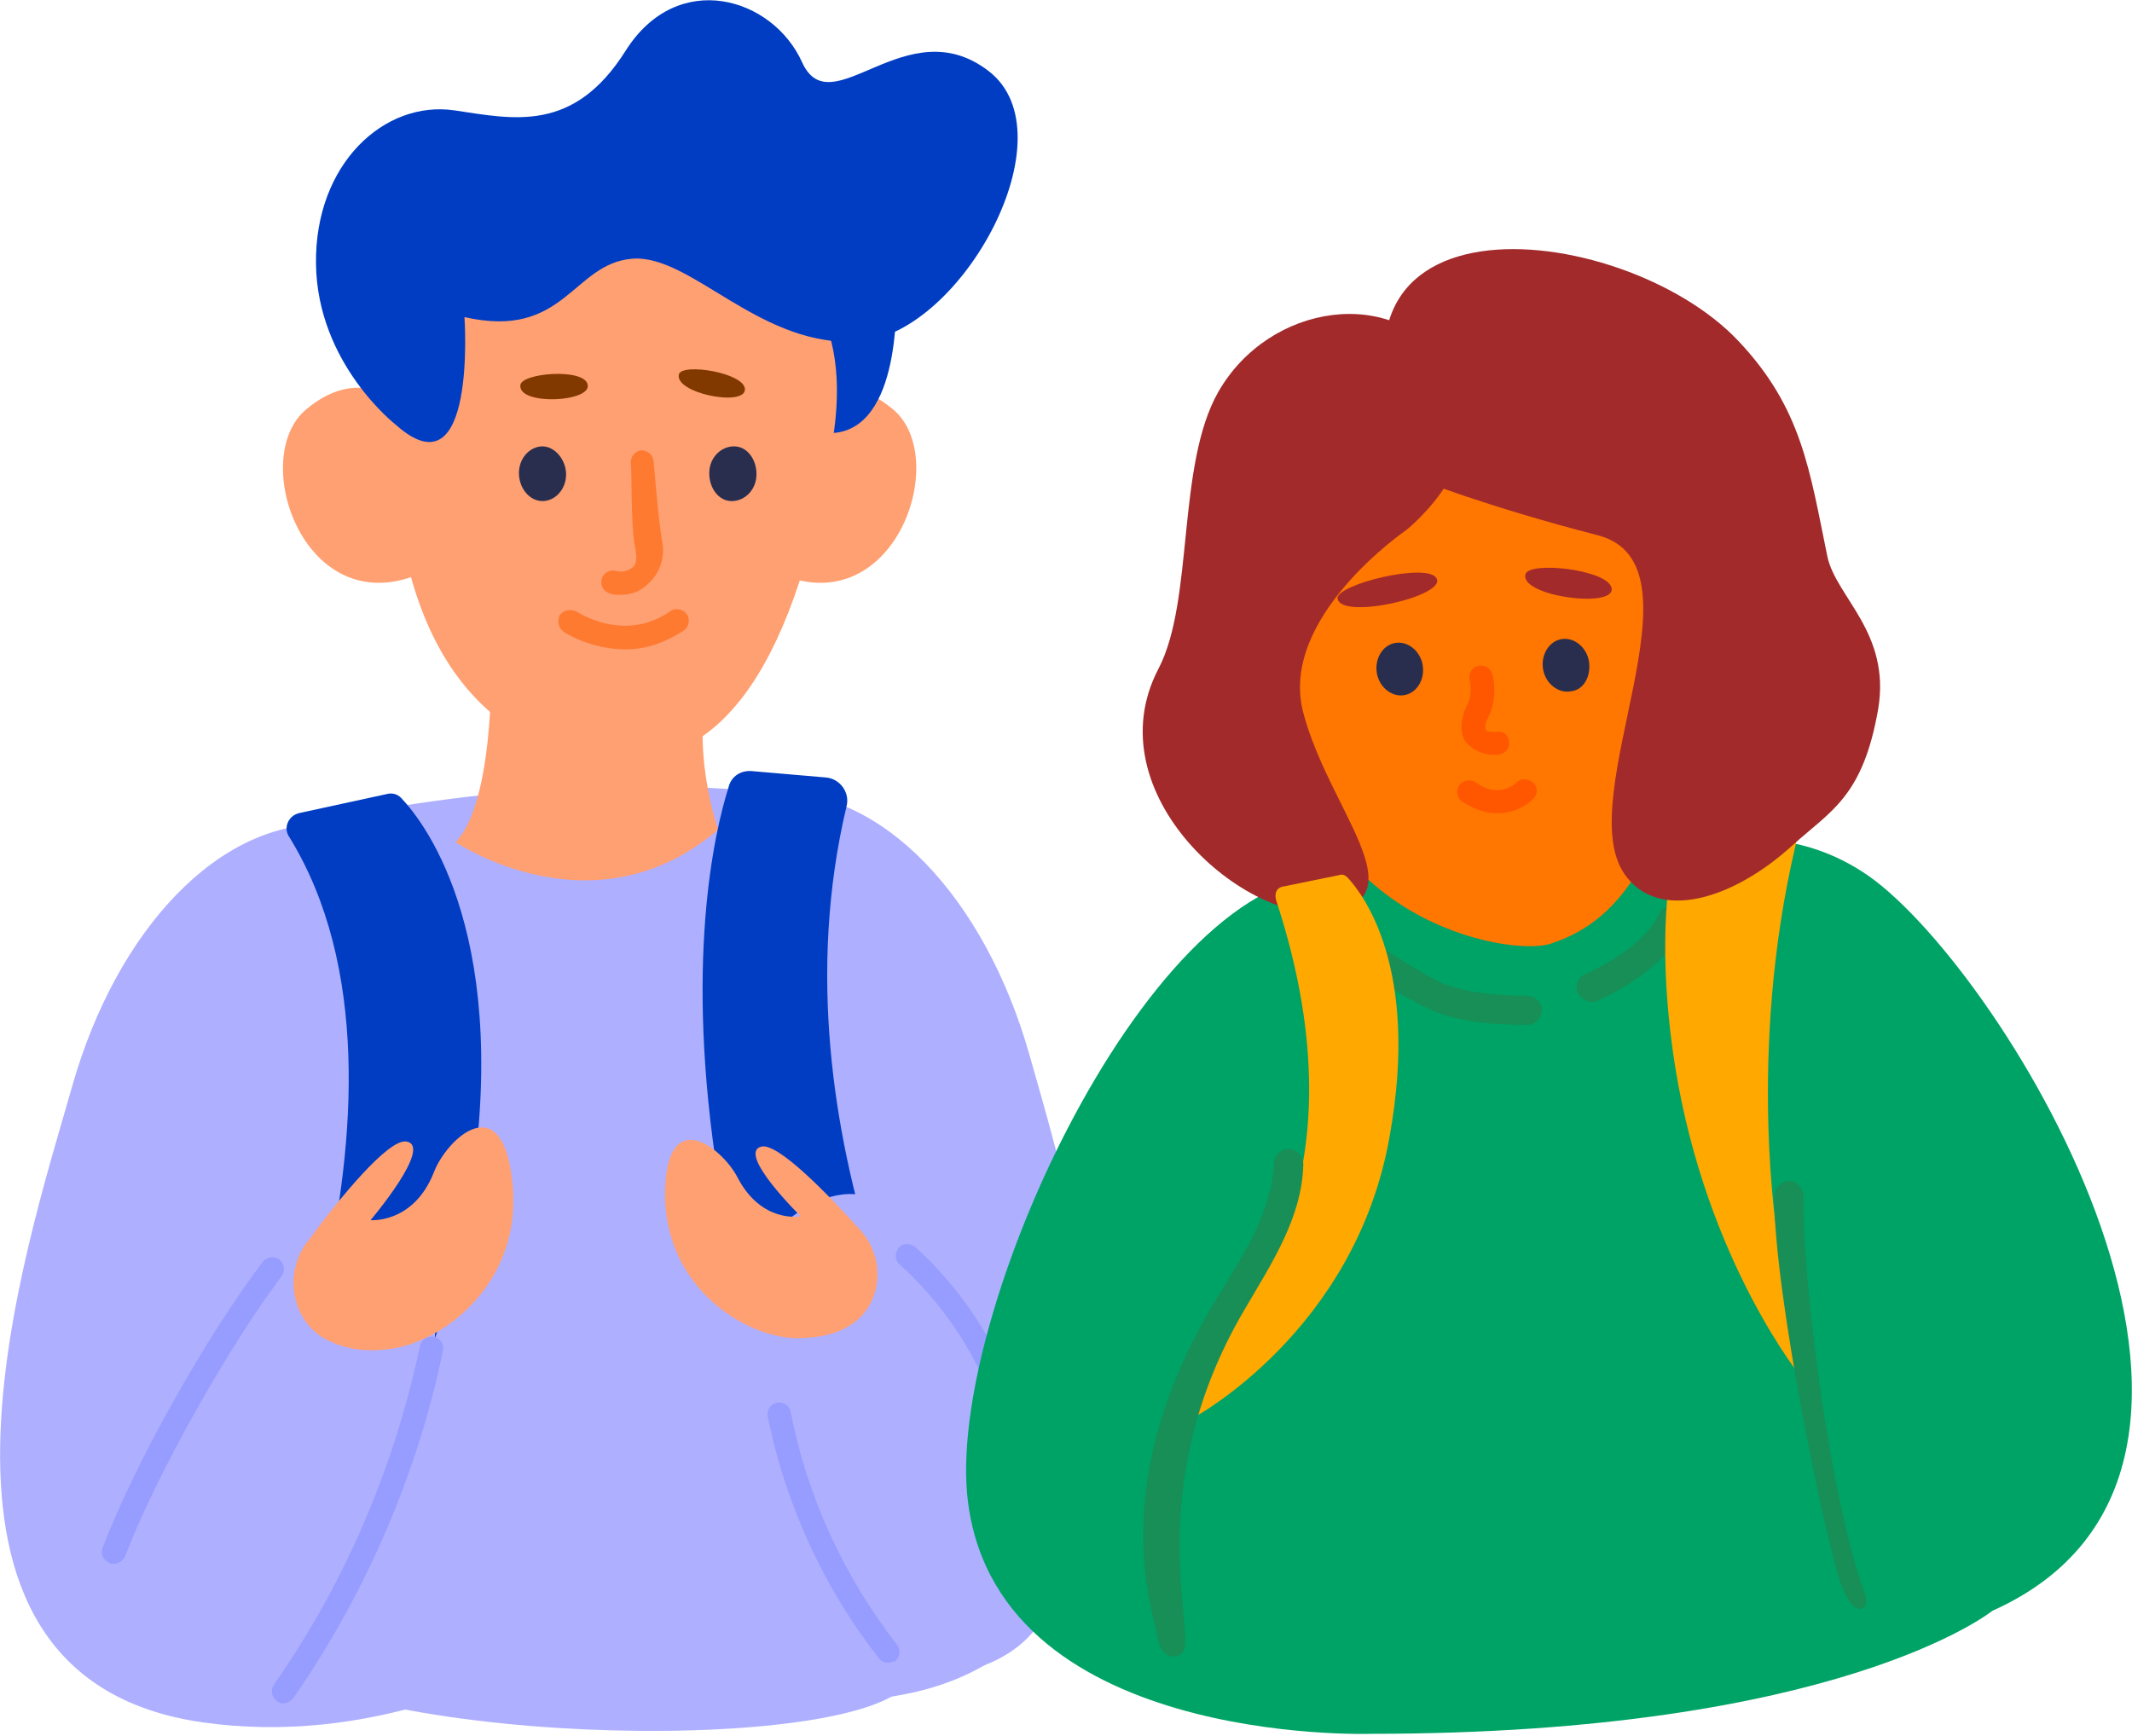 <svg width="151" height="123" viewBox="0 0 151 123" fill="none" xmlns="http://www.w3.org/2000/svg">
<path d="M20.133 58.76C20.133 58.76 36.851 54.267 54.648 56.154C69.298 57.682 64.624 73.495 64.894 92.632C65.164 111.769 71.186 116.082 62.917 120.305C54.648 124.527 19.324 123.09 15.28 114.914C11.325 106.648 20.133 58.76 20.133 58.76Z" fill="#AEAFFF"/>
<path d="M23.369 58.4C15.549 58.041 8.269 65.858 5.123 76.909C1.977 88.05 -8.449 118.777 14.381 122.012C37.301 125.246 57.614 103.953 54.917 101.437C52.131 98.921 52.58 94.878 47.188 96.316C41.705 97.753 22.38 106.828 22.38 106.828C22.38 106.828 39.368 59.119 23.369 58.4Z" fill="#AEAFFF"/>
<path d="M54.648 56.154C62.467 55.795 69.748 63.611 72.893 74.662C76.039 85.803 85.836 116.89 62.917 120.215C39.997 123.449 20.403 101.706 23.099 99.191C25.886 96.675 25.436 92.632 30.829 94.069C36.312 95.507 55.636 104.581 55.636 104.581C55.636 104.581 38.649 56.873 54.648 56.154Z" fill="#AEAFFF"/>
<path d="M34.784 47.439C34.784 47.439 34.964 56.873 32.267 59.658C32.267 59.658 42.064 66.307 50.873 58.76C50.873 58.76 48.715 52.83 50.423 47.529H34.784V47.439Z" fill="#FFA072"/>
<path d="M56.086 29.02C56.086 29.02 59.142 25.517 63.276 29.02C67.411 32.525 63.276 44.384 54.917 40.521L56.086 29.02Z" fill="#FFA072"/>
<path d="M63.456 20.575C63.456 20.575 63.995 29.919 59.321 30.638C54.648 31.357 56.984 21.294 56.984 21.294L63.456 20.575Z" fill="#003DC3"/>
<path d="M42.963 15.903C42.963 15.903 61.928 13.387 58.962 31.267C55.996 49.056 50.154 53.818 44.311 53.908C38.469 53.998 29.211 50.494 27.953 33.962C26.874 17.161 42.963 15.903 42.963 15.903Z" fill="#FFA072"/>
<path d="M28.852 29.02C28.852 29.02 25.796 25.517 21.661 29.02C17.527 32.525 21.661 44.384 30.02 40.521L28.852 29.02Z" fill="#FFA072"/>
<path d="M28.043 30.099C28.043 30.099 22.47 25.786 22.38 18.688C22.291 11.59 27.234 7.098 32.177 7.817C36.402 8.446 40.626 9.434 44.311 3.594C47.996 -2.246 54.737 -0.18 56.805 4.403C58.872 8.985 64.175 0.539 70.017 5.031C75.859 9.524 68.13 23.54 61.029 24.169C53.929 24.798 48.985 17.969 44.761 18.329C40.536 18.688 39.997 24.079 32.896 22.462C32.896 22.462 33.795 35.22 28.043 30.099Z" fill="#003DC3"/>
<path d="M43.952 42.138C43.682 42.138 43.413 42.138 43.233 42.048C42.783 41.958 42.514 41.509 42.603 41.06C42.693 40.611 43.143 40.341 43.592 40.431C44.221 40.611 44.581 40.341 44.85 40.161C45.21 39.802 45.03 38.993 44.94 38.544C44.671 37.107 44.761 32.974 44.671 32.794C44.671 32.345 44.94 31.985 45.39 31.896C45.839 31.896 46.199 32.165 46.289 32.614C46.289 32.614 46.648 37.107 46.918 38.454C47.098 39.443 46.738 40.611 45.929 41.33C45.39 41.869 44.761 42.138 43.952 42.138Z" fill="#FF7A31"/>
<path d="M50.243 33.333C50.333 32.255 51.232 31.536 52.131 31.626C53.03 31.716 53.659 32.704 53.569 33.782C53.479 34.861 52.58 35.579 51.681 35.489C50.783 35.4 50.154 34.411 50.243 33.333Z" fill="#292E4E"/>
<path d="M36.761 33.693C36.671 32.614 37.39 31.716 38.289 31.626C39.188 31.536 39.997 32.435 40.087 33.423C40.177 34.501 39.458 35.4 38.559 35.489C37.66 35.579 36.851 34.771 36.761 33.693Z" fill="#292E4E"/>
<path d="M44.311 46.002C41.885 46.002 39.997 44.834 39.907 44.744C39.548 44.474 39.458 44.025 39.638 43.576C39.907 43.216 40.356 43.126 40.806 43.306C40.986 43.396 44.221 45.552 47.457 43.306C47.817 43.037 48.356 43.126 48.626 43.486C48.895 43.845 48.805 44.384 48.446 44.654C46.918 45.642 45.57 46.002 44.311 46.002Z" fill="#FF7A31"/>
<path d="M27.414 56.244C27.773 56.154 28.133 56.244 28.402 56.514C30.2 58.4 36.402 66.576 33.166 85.534C29.301 107.457 15.819 118.508 15.819 118.508L16.898 108.984C16.898 108.984 31.728 77.538 20.493 59.299C20.044 58.67 20.403 57.771 21.212 57.592L27.414 56.244Z" fill="#003DC3"/>
<path d="M14.381 120.215C14.381 120.215 29.481 128.481 30.829 94.07C30.829 94.07 25.256 86.972 20.762 91.464C16.178 95.866 -1.169 116.172 14.381 120.215Z" fill="#AEAFFF"/>
<path d="M53.299 54.627C52.49 54.537 51.771 54.986 51.592 55.795C50.603 58.94 48.446 68.194 50.873 83.468C54.468 105.39 71.455 115.094 71.455 115.094L69.208 105.839C69.208 105.66 69.118 105.57 69.029 105.39C67.591 103.054 54.378 80.593 59.951 57.142C60.22 56.154 59.501 55.166 58.513 55.076L53.299 54.627Z" fill="#003DC3"/>
<path d="M23.459 95.058C20.673 93.89 19.954 90.206 21.841 87.87C24.088 84.815 27.504 80.682 28.762 80.862C30.739 81.132 26.245 86.432 26.245 86.432C26.245 86.432 29.301 86.702 30.739 83.018C31.638 80.682 35.683 76.819 36.312 84.007C36.941 91.105 31.099 95.327 27.234 95.597C25.706 95.776 24.448 95.507 23.459 95.058Z" fill="#FFA072"/>
<path d="M68.309 118.418C68.309 118.418 54.827 123.09 53.479 88.679C53.479 88.679 59.052 81.581 63.546 86.073C68.13 90.475 83.859 114.375 68.309 118.418Z" fill="#AEAFFF"/>
<path d="M60.041 93.98C62.467 92.632 62.827 89.218 60.939 87.151C58.602 84.546 55.097 80.952 53.929 81.221C52.131 81.671 56.715 86.163 56.715 86.163C56.715 86.163 53.929 86.702 52.221 83.378C51.142 81.311 47.098 78.077 47.098 84.725C47.188 91.374 52.94 94.788 56.445 94.788C57.973 94.788 59.142 94.519 60.041 93.98Z" fill="#FFA072"/>
<path d="M20.043 120.664C19.864 120.664 19.684 120.574 19.594 120.484C19.235 120.215 19.145 119.676 19.414 119.316C24.448 112.129 27.953 103.863 29.75 95.327C29.84 94.878 30.29 94.609 30.739 94.698C31.189 94.788 31.458 95.237 31.368 95.687C29.571 104.402 25.886 112.937 20.762 120.305C20.493 120.574 20.313 120.664 20.043 120.664Z" fill="#979CFF"/>
<path d="M62.917 117.789C62.647 117.789 62.467 117.699 62.288 117.519C58.333 112.488 55.636 106.558 54.378 100.359C54.288 99.909 54.558 99.46 55.007 99.37C55.456 99.281 55.906 99.55 55.996 99.999C57.164 106.019 59.771 111.679 63.546 116.531C63.815 116.89 63.726 117.43 63.366 117.699C63.186 117.699 63.007 117.789 62.917 117.789Z" fill="#979CFF"/>
<path d="M71.905 102.605C71.545 102.605 71.186 102.335 71.096 101.976C70.017 97.214 67.321 92.811 63.726 89.577C63.366 89.308 63.366 88.768 63.636 88.409C63.905 88.05 64.445 88.05 64.804 88.319C68.669 91.823 71.455 96.495 72.714 101.527C72.803 101.976 72.534 102.425 72.085 102.515C71.995 102.605 71.995 102.605 71.905 102.605Z" fill="#979CFF"/>
<path d="M7.999 110.781C7.909 110.781 7.82 110.781 7.73 110.691C7.28 110.511 7.101 110.062 7.28 109.613C9.617 103.503 14.65 94.609 18.605 89.397C18.875 89.038 19.414 88.948 19.774 89.218C20.133 89.487 20.223 90.026 19.953 90.386C16.178 95.417 11.145 104.312 8.898 110.152C8.718 110.601 8.359 110.781 7.999 110.781Z" fill="#979CFF"/>
<path d="M112.081 63.611C112.081 63.611 122.777 55.346 132.395 62.084C142.012 68.912 163.583 104.042 141.113 114.105C141.113 114.105 130.327 122.82 97.071 122.82C96.981 122.82 70.107 123.719 68.489 105.749C67.321 92.003 82.331 60.377 95.274 62.084C108.127 63.881 108.037 65.768 112.081 63.611Z" fill="#00A366"/>
<path d="M106.059 31.267C106.059 31.267 90.24 35.939 91.409 50.494C92.577 65.139 106.868 67.834 109.834 66.846C112.801 65.858 119.542 62.713 119.542 43.845C119.542 32.525 106.059 31.267 106.059 31.267Z" fill="#FF7600"/>
<path d="M105.88 57.592C107.138 57.682 108.127 57.053 108.576 56.603C108.936 56.244 108.936 55.795 108.576 55.435C108.217 55.166 107.767 55.076 107.408 55.435C107.318 55.525 106.149 56.603 104.532 55.435C104.172 55.166 103.633 55.256 103.363 55.615C103.093 55.974 103.183 56.514 103.543 56.783C104.442 57.322 105.161 57.592 105.88 57.592Z" fill="#FF5700"/>
<path d="M105.61 53.459C105.79 53.459 105.97 53.459 106.149 53.459C106.599 53.369 106.958 53.01 106.868 52.56C106.868 52.111 106.509 51.752 105.97 51.842C105.61 51.842 105.34 51.842 105.251 51.752C105.161 51.572 105.161 51.213 105.43 50.763C106.059 49.506 105.79 47.978 105.7 47.798C105.61 47.349 105.161 47.08 104.711 47.17C104.262 47.259 103.992 47.709 104.082 48.158C104.172 48.427 104.262 49.326 103.902 49.955C103.453 50.853 103.363 51.931 103.812 52.56C104.172 52.92 104.621 53.369 105.61 53.459Z" fill="#FF5700"/>
<path d="M112.531 46.81C112.351 45.822 111.452 45.103 110.554 45.283C109.655 45.462 109.115 46.451 109.295 47.439C109.475 48.427 110.374 49.146 111.273 48.967C112.171 48.877 112.711 47.888 112.531 46.81Z" fill="#292E4E"/>
<path d="M100.756 47.08C100.577 46.091 99.678 45.373 98.779 45.552C97.88 45.732 97.341 46.72 97.521 47.709C97.701 48.697 98.599 49.416 99.498 49.236C100.397 49.056 100.936 48.068 100.756 47.08Z" fill="#292E4E"/>
<path d="M112.711 70.979C112.89 70.979 112.98 70.979 113.16 70.889C118.193 68.553 119.182 65.858 119.272 65.678C119.542 65.139 119.362 64.6 118.823 64.33C118.283 64.061 117.654 64.24 117.474 64.779C117.474 64.779 116.665 67.026 112.261 69.002C111.722 69.272 111.542 69.811 111.722 70.35C111.992 70.709 112.351 70.979 112.711 70.979Z" fill="#178F57"/>
<path d="M120.171 57.322C119.632 57.232 119.182 57.592 119.092 58.041C118.463 60.018 117.115 65.858 118.643 75.561C120.89 89.487 127.721 97.753 127.721 97.753L126.822 90.566C126.822 90.476 125.923 87.87 125.923 87.87C125.923 87.87 123.676 74.663 127.182 59.838C127.361 59.209 126.912 58.58 126.283 58.49L120.171 57.322Z" fill="#FFA800"/>
<path d="M100.487 33.962C100.487 33.962 105.161 35.849 113.16 37.915C121.16 39.982 111.273 56.424 115.048 61.904C117.385 65.319 122.687 63.791 127.002 59.838C129.698 57.412 131.945 56.424 133.024 50.224C133.923 44.834 130.058 42.318 129.429 39.443C128.17 33.333 127.631 28.931 123.137 24.169C114.868 15.364 90.24 12.758 100.487 33.962Z" fill="#A22A2B"/>
<path d="M99.588 37.556C99.588 37.556 90.51 43.755 92.308 50.494C94.105 57.322 100.397 63.432 94.375 64.6C88.353 65.678 77.388 56.244 82.061 47.349C84.578 42.498 83.32 32.974 86.286 27.763C89.881 21.473 98.779 20.126 102.644 25.966C106.689 31.985 99.588 37.556 99.588 37.556Z" fill="#A22A2B"/>
<path d="M107.767 72.596C108.037 72.596 108.217 72.596 108.217 72.596C108.756 72.596 109.205 72.057 109.205 71.518C109.205 70.979 108.666 70.53 108.127 70.53C108.127 70.53 104.172 70.62 101.925 69.541C99.768 68.463 96.532 66.217 96.532 66.217C96.083 65.858 95.454 65.947 95.094 66.487C94.734 66.936 94.824 67.565 95.364 67.924C95.543 68.014 98.779 70.35 101.116 71.428C103.273 72.506 106.509 72.596 107.767 72.596Z" fill="#178F57"/>
<path d="M94.824 61.994C95.094 61.904 95.274 61.994 95.454 62.174C96.532 63.342 100.577 68.553 98.42 80.503C95.993 94.339 84.488 100.449 84.488 100.449L87.184 93.261C87.184 93.261 97.071 84.276 90.42 63.881C90.24 63.432 90.33 62.893 90.87 62.803L94.824 61.994Z" fill="#FFA800"/>
<path d="M132.125 113.027C129.698 106.468 127.721 91.644 127.721 84.725C127.721 84.186 127.271 83.647 126.732 83.647C126.193 83.647 125.743 84.096 125.654 84.635C125.654 91.823 129.339 109.253 130.327 112.039C131.316 114.914 132.485 114.015 132.125 113.027Z" fill="#178F57"/>
<path d="M83.859 116.891C84.578 115.363 80.893 105.031 88.173 92.722C90.061 89.487 92.218 86.253 92.308 82.479C92.308 81.94 91.858 81.401 91.319 81.401C90.78 81.311 90.24 81.85 90.24 82.389C90.061 85.714 88.263 88.589 86.376 91.644C78.107 105.031 81.702 114.015 81.971 115.992C82.241 117.609 83.499 117.609 83.859 116.891Z" fill="#178F57"/>
<path d="M52.76 27.583C52.76 26.415 48.356 25.696 48.086 26.505C47.727 27.852 52.76 28.841 52.76 27.583Z" fill="#813900"/>
<path d="M41.615 27.224C41.345 26.055 36.851 26.415 36.851 27.313C36.761 28.751 41.974 28.481 41.615 27.224Z" fill="#813900"/>
<path d="M114.149 41.689C113.969 40.341 108.217 39.712 108.037 40.701C107.677 42.228 114.329 43.126 114.149 41.689Z" fill="#A22A2B"/>
<path d="M101.745 40.97C101.116 39.802 94.555 41.419 94.734 42.408C95.004 43.935 102.464 42.228 101.745 40.97Z" fill="#A22A2B"/>
</svg>

